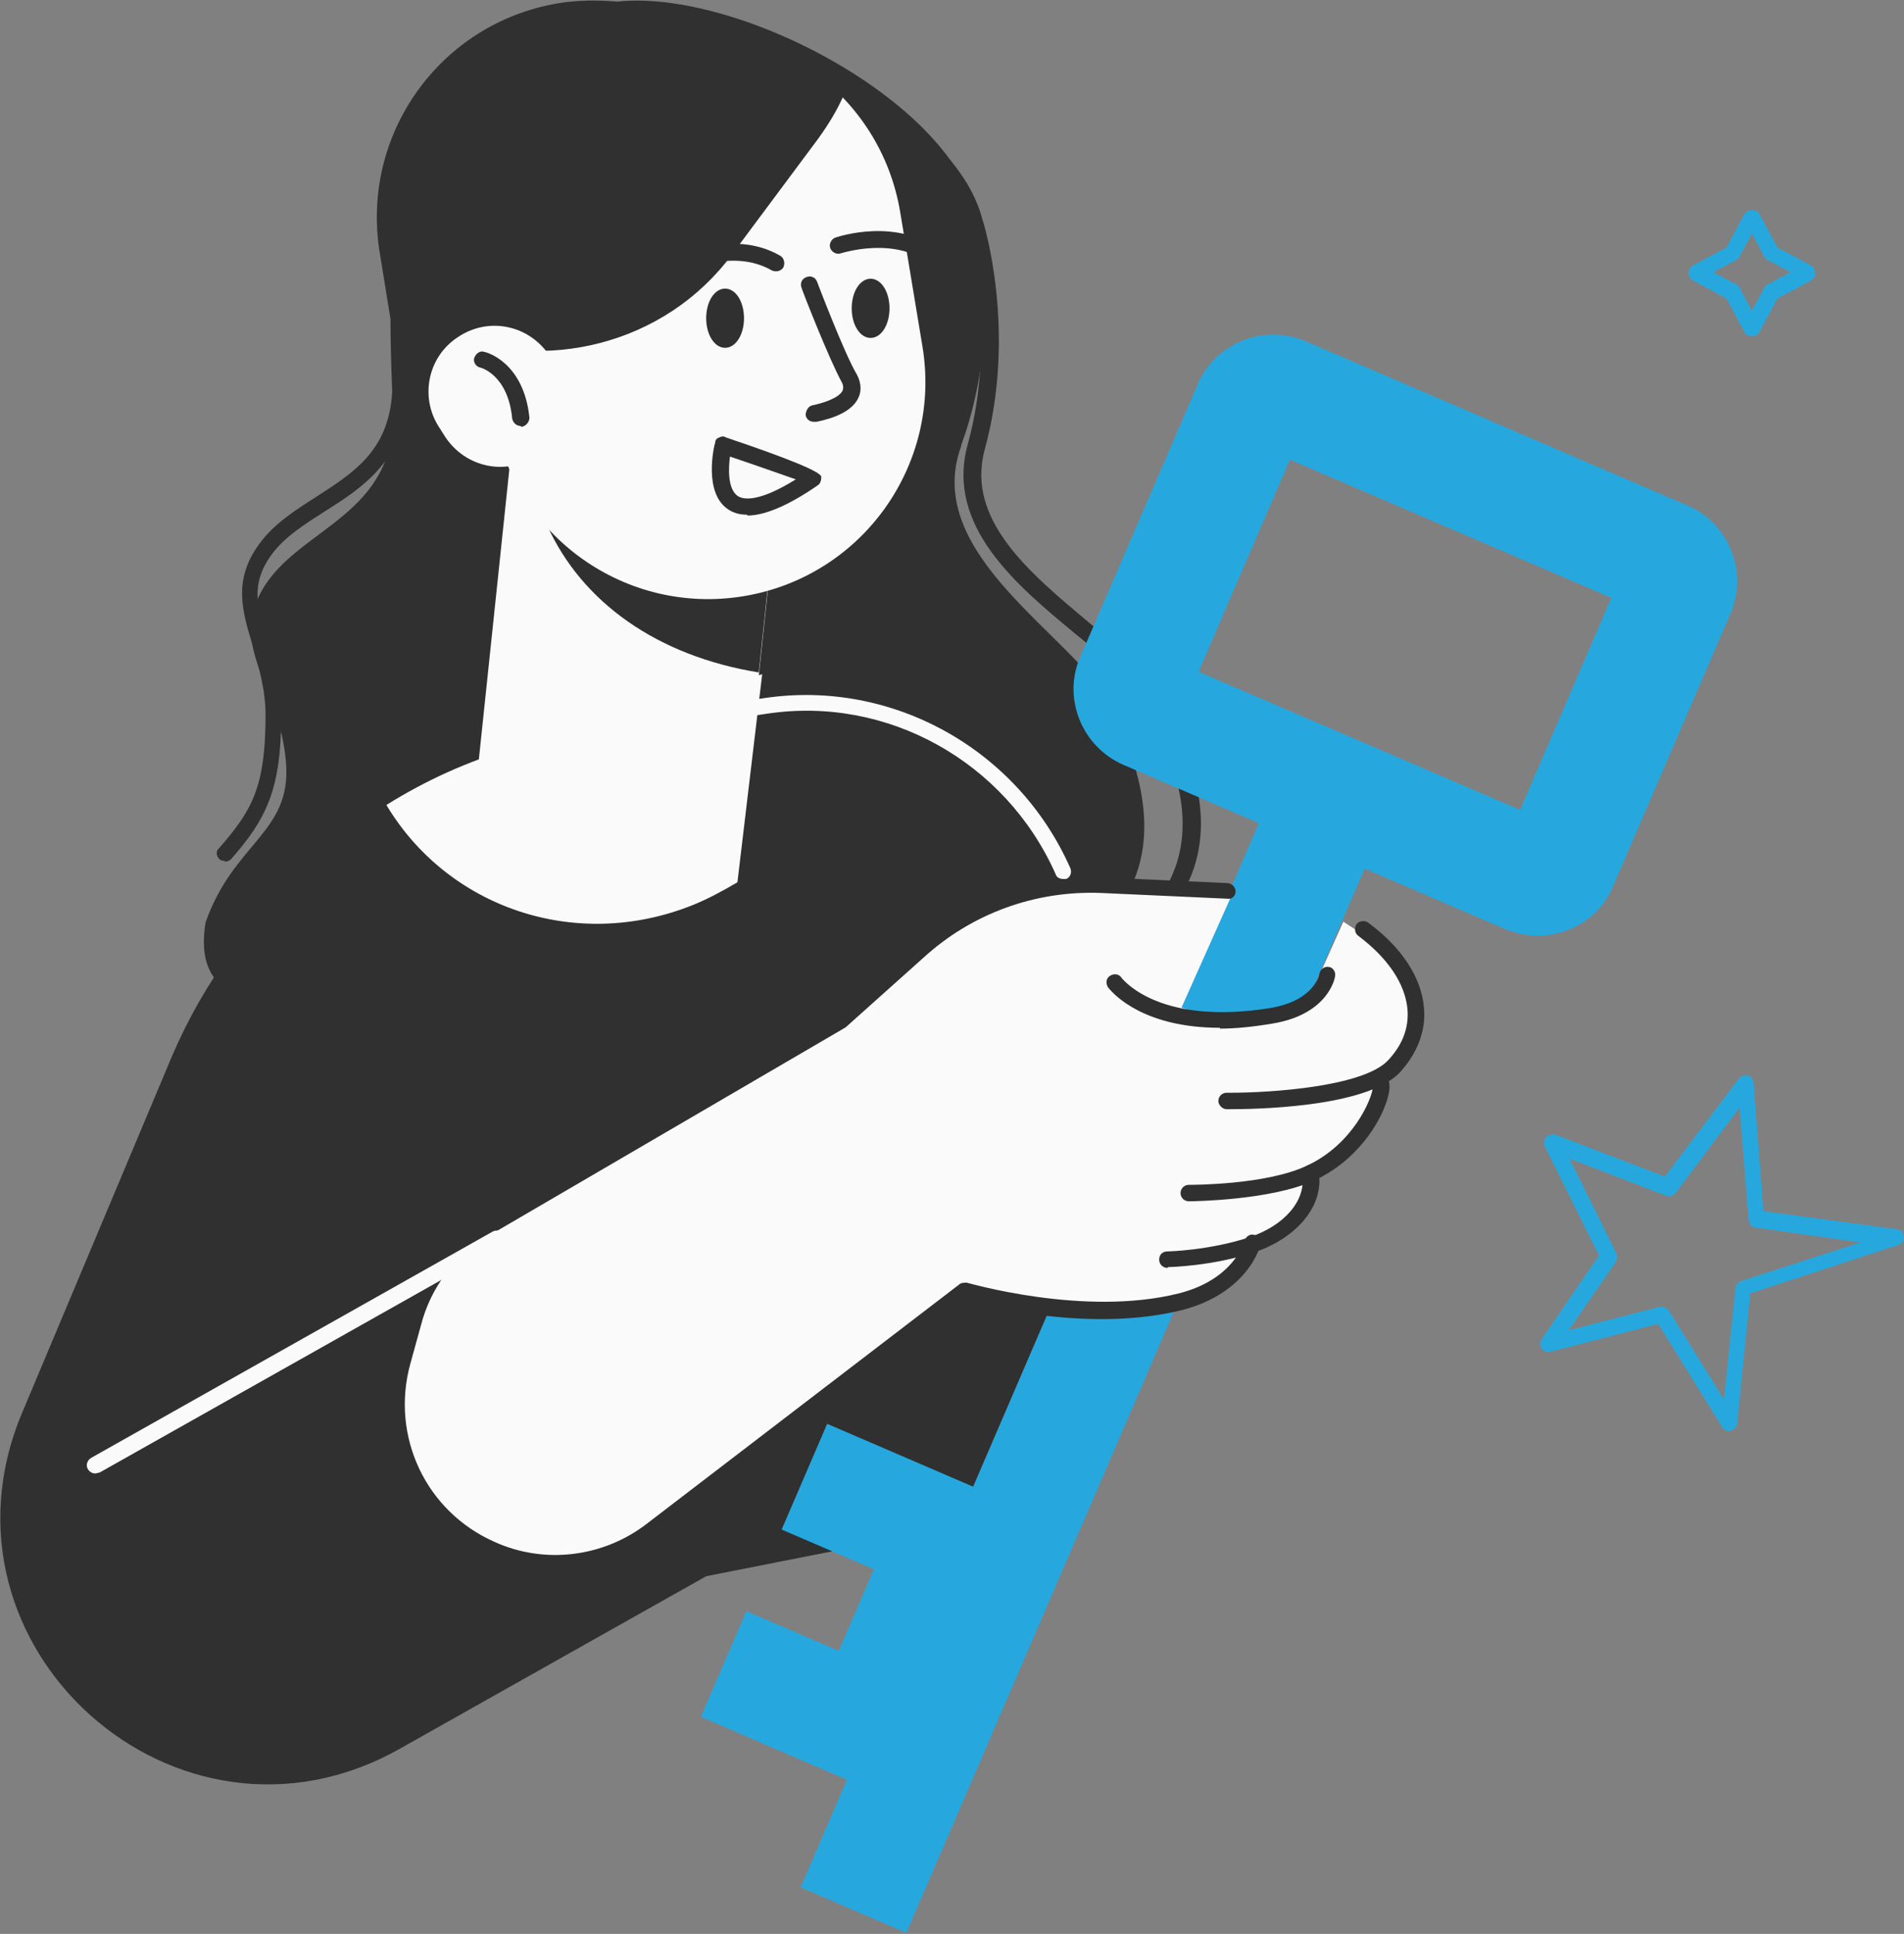 <?xml version="1.0" encoding="UTF-8"?>
<svg id="Layer_1" xmlns="http://www.w3.org/2000/svg" version="1.1" viewBox="0 0 231.6 235.2">
  <rect x="0" y="0" width="231.6" height="235.2" fill="#808080" stroke="none"/>
  <!-- Generator: Adobe Illustrator 29.1.0, SVG Export Plug-In . SVG Version: 2.1.0 Build 142)  -->
  <defs>
    <style>
      .st0 {
        fill: #303030;
      }

      .st1 {
        fill: #26a8df;
      }

      .st2 {
        fill: #fafafa;
      }
    </style>
  </defs>
  <g id="Layer_2">
    <g id="_Layer_">
      <g>
        <g>
          <path class="st0" d="M116.9,54.2c5.1-13.8,2-27.3,2-27.3C116.6,12.7,89.8-1.4,75.1.2c-2.4-.2-4.8-.2-7.2.2-14.4,2.4-24.1,16-21.7,30.4l1.3,8c0,4.5.2,8.4.3,11.1.4,12.7-11.2,14.2-15.7,21.5s2,11.9,2.7,21.5c.6,8.4-6.4,9.6-9.8,19.3-1.8,11.4,9.1,8.9,14.4,12.4,14.3.7,33.2-2.5,33.2-2.5,0,0,86.8,10.7,62.2-36.7-4.1-8-22.7-17.9-17.9-31.1h0Z"/>
          <path class="st0" d="M84.3,126.7c-2.4,0-3.9,0-3.9,0-.5,0-1-.5-1-1s.5-1,1-1c.5,0,50.8,1.7,61.5-16.9,3.5-6.2,2.3-14-3.6-23.4-1.4-2.3-4.4-4.8-7.6-7.4-7-5.8-15.7-13-13-22.9,3.8-13.7-.2-26.7-.2-26.9-1.5-6-8.4-12.4-18.3-17.1-9.4-4.4-19.8-6.4-26.5-5.1-.5,0-1.1-.2-1.2-.8-.1-.5.2-1.1.8-1.2,7.2-1.4,17.9.7,27.8,5.3,10.6,5,17.7,11.7,19.4,18.4.2.5,4.2,13.6.3,27.9-2.4,8.6,5.5,15.1,12.4,20.9,3.3,2.7,6.4,5.3,8,7.8,6.3,10,7.6,18.6,3.6,25.4-4.8,8.3-17,13.9-36.1,16.5-9.5,1.3-18.4,1.5-23.3,1.5h0Z"/>
          <path class="st0" d="M27.4,104.7c-.2,0-.5,0-.7-.2-.4-.4-.5-1,0-1.4,3.9-4.5,5.6-7.3,5.6-16.1,0-3.3-.9-6.1-1.6-8.6-1.2-4-2.4-7.8.8-12.2,1.8-2.5,4.5-4.2,7-5.8,4.5-2.9,8.8-5.6,9.2-12.7,0-.8,0-1.7.1-2.6,0-2.2.2-4.8.4-7.7l-.7-7.4c-1.3-14.1,9.2-26.6,23.5-28,2.4-.2,4.8-.1,7.1.3.5,0,.9.6.8,1.2s-.6.9-1.2.8c-2.2-.4-4.4-.5-6.6-.3-13.2,1.2-22.9,12.8-21.7,25.8l.7,7.5v.2c-.2,2.9-.3,5.6-.4,7.7,0,1,0,1.9-.1,2.7-.4,8.1-5.5,11.4-10.1,14.3-2.5,1.6-4.9,3.1-6.5,5.3-2.6,3.6-1.7,6.5-.5,10.4.8,2.6,1.7,5.6,1.7,9.2,0,8.9-1.8,12.5-6.1,17.4-.2.2-.5.3-.8.3h0Z"/>
          <rect class="st2" x="54.1" y="62.8" width="43.8" height="32.8" transform="translate(-10.6 146.6) rotate(-84)"/>
          <path class="st0" d="M92.3,81.8l2.4-22.7-20.7-2.2-7.4,7.1c4.2,9.2,13.3,15.8,25.8,17.8h0Z"/>
          <path class="st2" d="M90.5,72.5h0c-14.4,2.4-28-7.3-30.4-21.7l-2.7-16.3c-2.4-14.4,7.3-28,21.7-30.4h0c14.4-2.4,28,7.3,30.4,21.7l2.7,16.3c2.4,14.4-7.3,28-21.7,30.4Z"/>
          <path class="st0" d="M76.9,2.9h0c-15.6,2.6-26.2,16.9-23.7,31.9l.9,5.6c12.1,5.1,26.8,1.5,34.9-9.4l10.5-14.1c1.3-1.8,2.4-3.6,3.2-5.5-6.3-6.7-15.9-10.1-25.8-8.5h0Z"/>
          <path class="st2" d="M65.3,55.4h0c-3.7,2.5-8.6,1.5-11.1-2.2l-.7-1.1c-2.5-3.7-1.5-8.7,2.2-11.1h0c3.7-2.5,8.6-1.5,11.1,2.2l.7,1.1c2.5,3.7,1.5,8.6-2.2,11.1Z"/>
          <path class="st0" d="M108.2,37.5c0,2-1,3.6-2.3,3.6s-2.3-1.6-2.3-3.6c0-2,1-3.6,2.3-3.6s2.3,1.6,2.3,3.6Z"/>
          <path class="st0" d="M114,32.5c-.2,0-.5,0-.6-.2-4.4-3.7-11-1.5-11.1-1.5-.5.2-1.1-.1-1.3-.6s.1-1.1.6-1.3c.3-.1,7.7-2.6,13,1.8.4.4.5,1,.1,1.4-.2.2-.5.4-.8.4h0Z"/>
          <path class="st0" d="M90.5,38.7c0,2-1,3.6-2.3,3.6s-2.3-1.6-2.3-3.6c0-2,1-3.6,2.3-3.6s2.3,1.6,2.3,3.6Z"/>
          <path class="st0" d="M82.3,33.4c-.4,0-.7-.2-.9-.5-.3-.5,0-1.1.4-1.4.3-.2,7.2-3.8,13.1-.4.5.3.6.9.4,1.4-.3.5-.9.6-1.4.4-5-2.9-11.1.4-11.2.4-.1,0-.3.1-.5.1h0Z"/>
          <path class="st0" d="M99,51.3c-.5,0-.9-.3-1-.8,0-.5.3-1.1.8-1.2,1-.2,3.2-.8,3.7-1.8,0-.1.2-.4-.1-1-1.5-2.7-4.8-11.1-4.9-11.5-.2-.5,0-1.1.6-1.3.5-.2,1.1,0,1.3.6,0,0,3.3,8.7,4.8,11.2.7,1.3.5,2.3.2,2.9-1,2.2-4.7,2.8-5.1,2.9,0,0-.1,0-.2,0Z"/>
          <path class="st0" d="M90.9,62.6c-.9,0-1.7-.2-2.4-.7-2.9-2-1.7-7.5-1.5-8.1,0-.3.2-.5.5-.6.2-.1.5-.2.8,0,7.7,2.6,11.6,4.2,11.6,4.8,0,.4-.1.8-.4,1h0c-3.6,2.5-6.5,3.7-8.6,3.7h0ZM88.8,55.4c-.2,1.6-.3,4,.9,4.9.7.5,2.6.8,7.1-2-2-.7-5.4-1.9-8.1-2.8h0ZM99,58h0ZM99,58h0Z"/>
          <path class="st0" d="M63.3,51.8c-.5,0-.9-.4-1-.9-.5-5.3-3.8-6.2-3.9-6.2-.5-.1-.9-.7-.7-1.2s.7-.9,1.2-.7c.2,0,4.8,1.2,5.5,8,0,.5-.4,1-.9,1.1h-.1Z"/>
        </g>
        <path class="st0" d="M89.7,86.3l-27.4,5.8c-18.6,5.2-33.8,18.6-41.4,36.4L2.7,171.8c-12,28.5,18.9,56.1,45.9,40.9l37.3-21,41.5-8.2,2.6-73.5c-5.3-17.2-22.8-27.5-40.3-23.8h0Z"/>
        <g>
          <rect class="st1" x="58.5" y="156.4" width="150.2" height="14" transform="translate(-69.4 221.4) rotate(-66.7)"/>
          <path class="st1" d="M187,113.8c-1.3,0-2.6-.3-3.9-.8l-46.5-20c-5-2.2-7.4-8.1-5.2-13.1l14.3-33.2c1-2.4,3-4.3,5.5-5.3,2.5-1,5.2-.9,7.6.1l46.5,20c2.4,1,4.3,3,5.3,5.5,1,2.5.9,5.2-.1,7.6l-14.3,33.2c-1.6,3.8-5.3,6-9.2,6ZM145.8,81.7l39.1,16.8,11.1-25.8-39.1-16.8-11.1,25.8h0Z"/>
          <rect class="st1" x="103.1" y="171.7" width="14" height="26.7" transform="translate(-103.4 212.8) rotate(-66.7)"/>
          <rect class="st1" x="103.7" y="191.6" width="14" height="14.4" transform="translate(-115.6 221.7) rotate(-66.7)"/>
          <rect class="st1" x="93.3" y="194.4" width="14" height="26.7" transform="translate(-130.2 217.6) rotate(-66.7)"/>
        </g>
        <g>
          <g>
            <path class="st2" d="M149.2,133.9s16.1.2,20.2-4.2c4.6-4.9,2.9-10.3-2-15l-4-2.6-3.4,7.6-10.8,14.2h0Z"/>
            <path class="st2" d="M144.6,145.1s9.6,0,14.7-2.4c7.1-3.3,9.5-11,8.4-11.1l-23.1,13.5h0Z"/>
            <path class="st2" d="M142,153.2s5.1,0,10.2-1.8,7.7-5.3,7.1-8.7l-17.3,10.4Z"/>
            <path class="st2" d="M152.2,151.4s-1.3,5.2-8.7,7.1c-12,3.1-26.4-1.3-26.4-1.3l-38,29.1c-5.6,4.3-13.2,5.2-19.6,2.3h0c-8.7-3.9-13.3-13.6-10.8-22.7l1.3-4.7c1.3-4.9,4.5-9,8.9-11.6l43-25.1,9-8.1c6.4-5.8,14.8-8.8,23.4-8.5l15.6.8-6.3,14.1,8.5,28.8h0Z"/>
          </g>
          <path class="st2" d="M168.3,115.4c0-.4,4.9,4.4,4.7,7.9-.2,6.9-4.8,7.2-4.8,7.2,0,0,.2,8.8-8.8,12.2-.8.3.4,5.6-7.4,9.4-1.6.8-.9,5.4-10.8,7.3-14.8,2.9-27.2-3.1-27.2-3.1l17-40.7s10.5,8.4,19.7,8.1c12.9-.5,16.8-4,17.6-8.5h0Z"/>
          <g>
            <path class="st0" d="M148.4,125c-9.2,0-12.9-4-13.6-4.9-.3-.4-.3-1.1.2-1.4.4-.3,1.1-.3,1.4.2.5.6,5,5.8,18.1,3.7,5.4-.9,6-4.1,6-4.2.1-.5.6-.9,1.1-.8.5,0,.9.6.8,1.1,0,.2-.8,4.7-7.7,5.8-2.4.4-4.5.6-6.3.6h0Z"/>
            <path class="st0" d="M149.5,134.9h-.3c-.5,0-1-.5-1-1,0-.6.5-1,1-1h.5c4.7,0,16-.7,19.1-3.9,1.8-1.9,2.6-4,2.4-6.3-.3-3.1-2.4-6.2-6-8.9-.4-.3-.5-.9-.2-1.4.3-.4,1-.5,1.4-.2,4.1,3,6.5,6.7,6.8,10.3.3,2.8-.8,5.6-2.9,7.9-4.1,4.4-18.3,4.5-20.7,4.5h0Z"/>
            <path class="st0" d="M144.6,146.1c-.5,0-1-.4-1-1s.5-1,1-1,9.4,0,14.3-2.3c5.7-2.6,8-8.2,8.1-9.6-.2-.2-.3-.5-.2-.8,0-.5.6-.9,1.1-.8.4,0,1,.4,1.1,1.2.3,2.1-2.6,8.8-9.2,11.8-5.3,2.4-14.8,2.5-15.1,2.5h0Z"/>
            <path class="st0" d="M142,154.2c-.5,0-1-.4-1-1,0-.6.4-1,1-1,0,0,5-.1,9.9-1.7,4.3-1.4,7-4.5,6.5-7.6-.1-.5.3-1.1.8-1.2.5-.1,1.1.3,1.2.8.7,4-2.5,8-7.8,9.8-5.2,1.7-10.3,1.8-10.5,1.8h0,0Z"/>
            <path class="st0" d="M67.4,191.3c-2.8,0-5.6-.6-8.3-1.8-9.2-4.1-14-14.2-11.3-23.9l1.3-4.7c1.4-5.2,4.7-9.5,9.4-12.2l42.9-25.1,9.4-8.5c6.4-5.7,14.5-8.7,23.1-8.4l15.4.7c.5,0,1,.5,1,1,0,.6-.5,1-1,.9l-15.4-.7c-8-.3-15.7,2.5-21.6,7.9l-9.5,8.5c0,0-.1,0-.2.1l-43,25.1c-4.2,2.4-7.2,6.3-8.4,11l-1.3,4.7c-2.4,8.8,1.9,17.9,10.2,21.6,6.1,2.8,13.3,1.9,18.6-2.2l38-29.1c.2-.2.6-.2.9-.2.1,0,14.3,4.2,25.8,1.3,6.7-1.7,7.9-6.2,8-6.4.1-.5.7-.9,1.2-.7.5.1.9.7.7,1.2,0,.2-1.5,5.8-9.4,7.9-11,2.8-23.7-.4-26.4-1.1l-37.6,28.8c-3.6,2.8-8,4.2-12.4,4.2h0Z"/>
          </g>
        </g>
        <path class="st2" d="M92.7,82l-30.4,9c-5.4,1.6-10.5,3.9-15.3,6.9,7.4,12.4,22.9,17.9,37.2,12.2,2-.8,3.8-1.8,5.5-2.8l3-25.2h0Z"/>
        <path class="st1" d="M210.4,174.1c-.3,0-.7-.2-.9-.5l-7.8-12.6-13.1,3.4c-.4.1-.8,0-1.1-.4-.2-.3-.2-.8,0-1.1l7-10.2-6.6-13.3c-.2-.4-.1-.8.2-1.1.3-.3.7-.4,1.1-.3l13.3,5.1,9-11.9c.2-.3.7-.5,1.1-.4.4.1.7.5.7.9l1.2,15.6,16.2,2.2c.5,0,.8.4.9.9,0,.5-.2.9-.7,1l-18,5.9-1.6,15.8c0,.4-.4.8-.8.9,0,0-.1,0-.2,0h0ZM202.1,158.9c.3,0,.7.2.9.5l6.7,10.8,1.4-13.5c0-.4.3-.7.7-.9l14.5-4.7-12.7-1.8c-.5,0-.8-.4-.9-.9l-1.1-13.7-7.8,10.4c-.3.4-.7.5-1.2.3l-11.7-4.5,5.7,11.5c.2.3.1.7,0,1l-5.8,8.4,11.2-2.9c0,0,.2,0,.2,0h0Z"/>
        <path class="st1" d="M213.1,40.9c-.4,0-.7-.2-.9-.5l-2.2-4.1-4.1-2.2c-.3-.2-.5-.5-.5-.9s.2-.7.5-.9l4.1-2.2,2.2-4.1c.4-.6,1.4-.6,1.8,0l2.2,4.1,4.1,2.2c.3.2.5.5.5.9s-.2.7-.5.9l-4.1,2.2-2.2,4.1c-.2.3-.5.5-.9.5h0ZM208.4,33.1l2.8,1.5c.2,0,.3.2.4.4l1.5,2.8,1.5-2.8c0-.2.2-.3.4-.4l2.8-1.5-2.8-1.5c-.2,0-.3-.2-.4-.4l-1.5-2.8-1.5,2.8c0,.2-.2.3-.4.4l-2.8,1.5Z"/>
        <path class="st2" d="M11.6,179.2c-.4,0-.7-.2-.9-.5-.3-.5-.1-1.1.4-1.4l48.8-27.5c.5-.3,1.1-.1,1.4.4.3.5.1,1.1-.4,1.4l-48.8,27.5c-.2,0-.3.1-.5.1h0Z"/>
        <path class="st2" d="M129.3,106.9c-.4,0-.8-.2-.9-.6-6.1-13.7-20.5-21.7-35.1-19.5l-3.4.5c-.5,0-1.1-.3-1.1-.8,0-.6.3-1.1.8-1.1l3.4-.5c15.5-2.3,30.8,6.2,37.2,20.7.2.5,0,1.1-.5,1.3-.1,0-.3,0-.4,0h0Z"/>
      </g>
    </g>
  </g>
</svg>